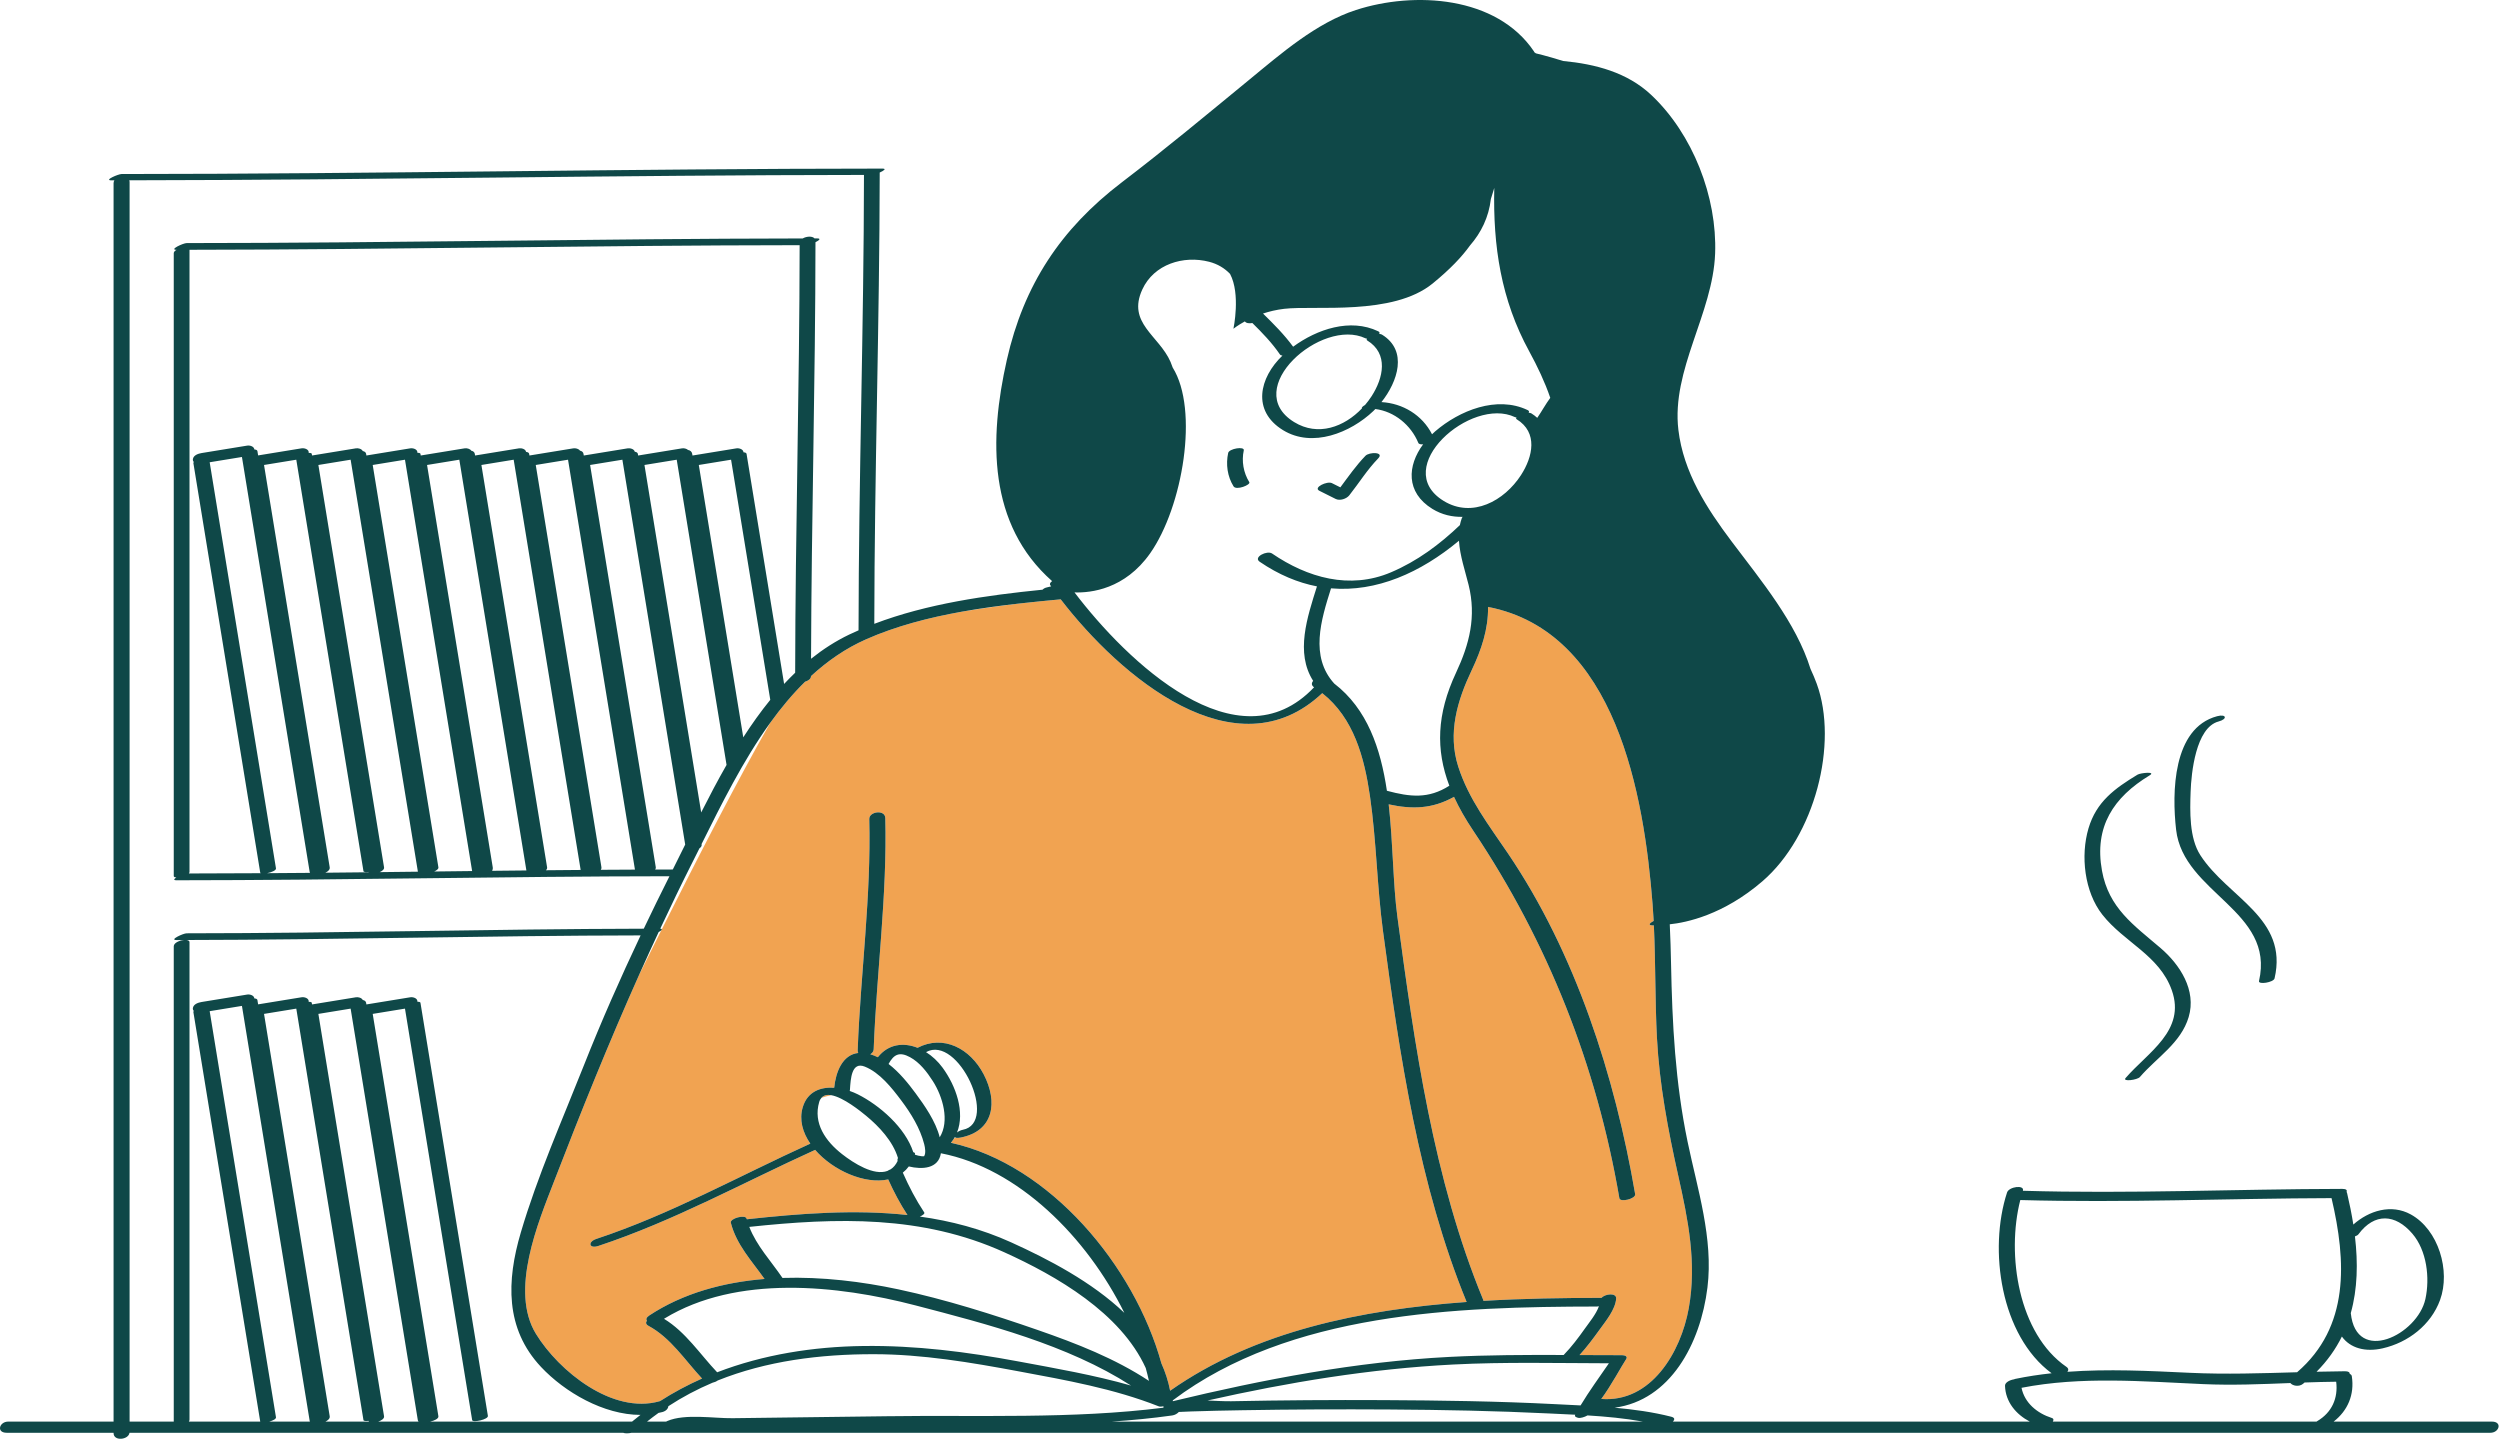 <svg width="460" height="265" viewBox="0 0 460 265" fill="none" xmlns="http://www.w3.org/2000/svg">
<path d="M152.949 201.513C152.421 201.628 151.805 201.784 151.155 201.993C151.582 201.509 152.21 201.383 152.949 201.513ZM122.273 242.599C122.241 242.62 122.209 242.64 122.177 242.66C122.18 242.662 122.184 242.664 122.187 242.667C122.214 242.644 122.244 242.623 122.273 242.599ZM252.079 146.523C251.038 139.346 249.094 132.118 243.293 127.54C227.38 142.553 206.072 124.469 195.172 110.277C192.693 110.506 190.162 110.753 187.607 111.04C184.579 111.4 180.91 111.894 177.029 112.538C170.889 113.637 164.863 115.201 159.375 117.624C155.587 119.297 152.235 121.63 149.221 124.405C149.221 124.42 149.221 124.435 149.221 124.451C149.221 124.904 148.721 125.263 148.137 125.435C145.807 127.723 143.685 130.275 141.726 132.991C135.964 143.073 128.265 158.053 121.774 170.987C121.786 171.035 121.753 171.093 121.688 171.16C120.262 174.002 118.898 176.739 117.625 179.306C112.046 191.797 106.934 204.467 101.974 217.302C99.01 224.973 93.731 237.494 98.626 245.453C102.83 252.29 112.709 260.291 121.352 257.829C121.382 257.82 121.408 257.818 121.437 257.811C123.915 256.216 126.504 254.834 129.182 253.649C126.038 250.291 123.438 246.162 119.306 243.943C118.813 243.678 118.799 243.325 119.03 242.999C118.841 242.748 118.911 242.411 119.486 242.033C125.726 237.932 133.089 235.953 140.678 235.328C138.335 232.017 135.503 229.027 134.473 224.99C134.266 224.179 137.167 223.417 137.37 224.215C137.382 224.26 137.401 224.301 137.412 224.346C147.307 223.272 157.254 222.504 166.973 223.563C165.603 221.458 164.46 219.29 163.433 217.011C159.118 217.954 153.287 215.384 149.987 211.577C136.731 217.601 123.963 224.662 110.095 229.254C108.385 229.82 108.072 228.506 109.746 227.951C123.42 223.424 136.02 216.362 149.1 210.428C147.682 208.364 147.027 206.037 147.7 203.75C148.55 200.864 150.96 199.975 153.494 200.141C153.782 197.246 155.006 194.075 157.916 193.745C157.843 193.607 157.804 193.443 157.812 193.248C158.352 179.039 160.312 164.937 159.948 150.695C159.912 149.305 162.853 148.918 162.893 150.509C163.257 164.752 161.297 178.853 160.757 193.062C160.742 193.462 160.486 193.775 160.134 193.985C160.608 194.125 161.071 194.307 161.521 194.529C163.456 192.084 166.245 191.765 168.829 192.796C173.579 190.318 178.514 192.914 180.995 197.668C183.634 202.727 182.914 208.146 176.7 209.32C176.37 209.383 176.134 209.388 175.961 209.359C175.774 209.409 175.636 209.443 175.549 209.464C175.421 209.673 175.278 209.874 175.125 210.073L175.009 210.282C193.146 214.275 208.72 232.875 213.698 250.859C214.416 252.452 214.963 254.129 215.303 255.895C230.918 244.93 250.487 240.972 269.863 239.563C261.07 218.112 257.534 194.148 254.471 171.311C253.366 163.078 253.269 154.733 252.079 146.523ZM308.792 216.283C306.93 207.975 305.336 199.549 304.887 191.029C304.523 184.116 304.646 177.185 304.315 170.271C304.21 170.268 304.107 170.277 304.002 170.271C303.16 170.229 303.6 169.81 304.279 169.453C304.224 168.431 304.159 167.409 304.08 166.388C302.519 146.303 297.38 116.253 273.804 111.672C273.856 115.774 272.589 119.539 270.787 123.337C268.142 128.909 266.346 134.897 268.307 141.027C270.228 147.032 273.966 151.859 277.46 157.016C289.906 175.388 297.143 197.994 300.87 219.714C301.022 220.599 298.106 221.272 297.973 220.489C293.773 196.018 284.852 173.397 271.061 152.819C269.648 150.712 268.478 148.657 267.54 146.62C263.554 148.845 259.871 148.942 255.519 147.999C256.338 155.14 256.297 162.54 257.121 168.681C260.284 192.262 263.758 217.011 272.902 239.142C272.933 239.216 272.949 239.288 272.96 239.359C280.339 238.921 287.657 238.816 294.685 238.803C295.373 238.04 297.467 237.83 297.379 238.949C297.221 240.962 295.476 243.059 294.349 244.623C293.188 246.233 291.983 247.857 290.638 249.329C293.245 249.342 295.852 249.355 298.457 249.355C298.895 249.355 299.584 249.533 299.211 250.089C298.431 251.25 296.419 255.023 294.638 257.407C303.782 258.106 309.272 248.872 310.739 240.714C312.235 232.379 310.613 224.412 308.792 216.283Z" fill="#F1A351"/>
<path d="M458.507 261.575C448.801 261.575 439.095 261.575 429.389 261.575C431.973 259.566 433.261 256.634 432.733 253.215C432.702 253.01 432.556 252.876 432.349 252.799C432.363 252.517 432.126 252.306 431.477 252.31C429.729 252.322 427.986 252.358 426.246 252.4C428.243 250.395 429.772 248.224 430.904 245.924C432.458 248.08 435.237 248.821 438.409 248.094C443.105 247.018 447.289 243.799 448.967 239.211C450.938 233.829 448.68 226.256 443.582 223.453C439.983 221.474 435.883 222.767 433.012 225.318C432.712 223.4 432.323 221.472 431.868 219.547C431.848 219.456 431.814 219.375 431.773 219.302C431.898 218.998 431.721 218.754 430.977 218.755C411.388 218.786 391.803 219.683 372.215 219.101C372.553 217.957 369.652 218.328 369.297 219.418C365.865 229.916 368.102 245.746 377.496 252.679C375.257 252.922 373.025 253.256 370.801 253.718C370.707 253.738 370.646 253.774 370.565 253.8C369.774 253.929 368.904 254.377 368.922 254.99C369.014 257.973 370.97 260.261 373.484 261.575C351.59 261.575 329.697 261.575 307.802 261.575C308.165 261.228 308.214 260.855 307.496 260.674C304.115 259.815 300.613 259.332 297.09 259.019C307.298 257.655 312.889 247.303 314.172 236.898C315.281 227.891 312.327 218.794 310.517 210.085C308.247 199.166 307.685 188.372 307.471 177.252C307.428 174.999 307.356 172.588 307.237 170.07C310.251 169.761 317.079 168.367 324.284 162.156C333.951 153.822 338.284 136.822 334.284 125.822C333.964 124.943 333.569 124.015 333.126 123.058C330.477 114.553 324.03 106.816 318.646 99.663C314.021 93.519 309.75 86.895 308.823 79.101C307.507 68.04 315.168 57.691 315.582 46.661C315.972 36.265 311.485 24.66 303.81 17.451C299.408 13.315 293.536 11.782 287.628 11.225C284.491 10.247 282.617 9.821 282.617 9.821L282.331 9.623C282.307 9.567 282.284 9.511 282.245 9.454C275.367 -0.755 260.223 -1.64 249.48 1.845C242.188 4.21 235.708 9.868 229.896 14.643C222.101 21.046 214.419 27.445 206.396 33.562C195.167 42.125 188.368 52.43 185.258 66.226C181.96 80.856 181.772 96.476 193.589 106.929C193.256 107.156 193.081 107.426 193.262 107.683C193.31 107.751 193.361 107.822 193.41 107.891C193.156 107.956 192.905 108.023 192.646 108.077C192.265 108.156 192.01 108.316 191.827 108.503C181.486 109.543 170.578 111.082 160.871 114.783C160.901 87.101 161.835 59.428 161.867 31.746C162.609 31.416 163.187 31.021 162.363 31.021C115.694 31.035 69.031 32.007 22.363 32.021C21.77 32.021 19.066 33.183 20.477 33.183C20.668 33.183 20.858 33.181 21.049 33.181C20.956 33.331 20.898 33.501 20.898 33.693C20.898 109.653 20.898 185.614 20.898 261.575C14.434 261.575 7.972 261.575 1.508 261.575C-0.123 261.575 -0.736 263.63 1.234 263.63C7.789 263.63 14.342 263.63 20.898 263.63C20.898 263.651 20.898 263.672 20.898 263.693C20.898 265.244 23.666 264.933 23.828 263.63C54.102 263.63 84.377 263.63 114.652 263.63C114.994 263.774 115.66 263.757 116.221 263.63C195.705 263.63 275.188 263.63 354.673 263.63C389.193 263.63 423.714 263.63 458.233 263.63C459.865 263.629 460.477 261.575 458.507 261.575ZM131.955 252.501C128.8 249.17 126.159 245.079 122.187 242.667C122.184 242.664 122.18 242.662 122.177 242.66C122.209 242.64 122.241 242.62 122.273 242.599C135.559 234.5 154.079 236.447 168.44 240.191C181.624 243.629 196.391 247.419 208.112 254.947C201.318 253.006 194.294 251.791 187.375 250.502C177.9 248.736 168.507 247.54 158.858 247.663C149.664 247.78 140.438 249.23 131.955 252.501ZM173.427 196.441C172.584 195.29 171.535 194.313 170.392 193.59C176.303 190.293 183.845 206.616 177.142 207.884C176.751 207.958 176.374 208.154 176.092 208.379C177.587 204.632 175.91 199.833 173.427 196.441ZM272.9 239.142C263.755 217.011 260.281 192.262 257.118 168.681C256.294 162.54 256.336 155.14 255.517 147.999C259.869 148.942 263.551 148.845 267.538 146.62C268.475 148.657 269.646 150.712 271.059 152.819C284.849 173.397 293.77 196.018 297.97 220.489C298.104 221.271 301.02 220.598 300.867 219.714C297.141 197.993 289.904 175.388 277.457 157.016C273.964 151.859 270.225 147.032 268.305 141.027C266.344 134.896 268.139 128.909 270.784 123.337C272.586 119.539 273.853 115.774 273.802 111.672C297.378 116.253 302.516 146.303 304.077 166.388C304.157 167.409 304.223 168.431 304.276 169.453C303.598 169.81 303.158 170.229 304 170.271C304.105 170.277 304.207 170.268 304.312 170.271C304.643 177.185 304.52 184.116 304.884 191.029C305.333 199.549 306.927 207.975 308.789 216.283C310.611 224.412 312.233 232.38 310.734 240.715C309.267 248.873 303.778 258.108 294.634 257.408C296.415 255.023 298.427 251.251 299.207 250.09C299.579 249.533 298.89 249.356 298.452 249.356C295.847 249.356 293.241 249.342 290.634 249.33C291.979 247.858 293.184 246.234 294.345 244.624C295.472 243.061 297.217 240.963 297.375 238.95C297.463 237.832 295.368 238.042 294.681 238.804C287.653 238.817 280.335 238.921 272.956 239.36C272.948 239.289 272.931 239.216 272.9 239.142ZM245.496 125.771C240.988 120.802 243.061 114.087 244.909 108.256C253.284 108.98 261.383 105.372 268.448 99.498C268.618 102.252 269.59 105.063 270.225 107.633C271.663 113.446 270.392 118.487 267.911 123.779C264.335 131.411 264.163 137.953 266.678 144.574C262.835 147.023 259.474 146.649 255.19 145.501C254.034 137.705 251.578 130.447 245.496 125.771ZM278.753 76.751C278.829 76.787 278.93 76.805 279.04 76.813C278.941 76.942 278.932 77.059 279.066 77.142C283.031 79.577 282.046 84.045 279.863 87.418C276.789 92.172 270.893 95.406 265.62 92.161C255.714 86.066 270.66 72.886 278.753 76.751ZM281.376 64.647C282.879 67.395 284.257 70.293 285.25 73.205C284.382 74.378 283.685 75.687 282.853 76.886C282.536 76.596 282.185 76.317 281.773 76.064C281.646 75.985 281.469 75.952 281.272 75.949C281.397 75.767 281.371 75.591 281.087 75.455C275.405 72.742 268.526 75.541 264.077 79.367C263.875 79.541 263.686 79.725 263.495 79.907C261.674 76.347 258.115 74.217 254.189 73.985C257.171 70.227 259.104 64.53 254.273 61.564C254.145 61.485 253.969 61.452 253.771 61.449C253.896 61.267 253.87 61.091 253.587 60.955C248.452 58.504 242.348 60.557 237.936 63.796C236.307 61.568 234.359 59.621 232.392 57.692C233.543 57.311 234.849 56.992 236.284 56.823C241.951 56.157 256.283 58.157 263.616 52.157C266.853 49.509 268.984 47.25 270.471 45.179C272.536 42.803 273.935 39.957 274.32 36.617C274.604 35.695 274.806 35.038 274.947 34.581C274.703 45.255 276.168 55.119 281.376 64.647ZM251.253 62.251C251.33 62.287 251.43 62.305 251.541 62.313C251.442 62.442 251.433 62.559 251.567 62.642C255.532 65.077 254.546 69.545 252.364 72.918C252.003 73.476 251.601 74.01 251.168 74.518C250.761 74.752 250.478 75 250.61 75.131C247.344 78.561 242.519 80.367 238.12 77.661C228.214 71.566 243.161 58.386 251.253 62.251ZM211.618 101.822C217.636 93.27 220.638 75.397 215.775 67.632C215.658 67.281 215.528 66.933 215.377 66.586C213.253 61.724 207.344 59.447 210.183 53.268C212.334 48.584 217.773 46.961 222.465 48.162C224.062 48.57 225.34 49.363 226.331 50.399C228.308 54.117 226.95 60.49 226.95 60.49C226.95 60.49 227.708 59.874 229.056 59.138C229.273 59.472 229.856 59.543 230.438 59.438C232.265 61.239 234.046 63.084 235.501 65.211C235.592 65.344 235.759 65.411 235.968 65.431C231.718 69.506 230.296 75.591 236.066 79.142C241.495 82.483 248.498 79.614 252.693 75.633C252.816 75.516 252.938 75.385 253.06 75.261C256.566 75.701 259.612 78.207 260.97 81.49C261.066 81.726 261.424 81.789 261.857 81.749C258.961 85.661 258.604 90.589 263.565 93.642C265.309 94.715 267.215 95.141 269.138 95.102C269.068 95.172 269.01 95.246 268.98 95.325C268.822 95.753 268.707 96.186 268.618 96.624C264.867 100.197 260.78 103.249 255.941 105.306C248.34 108.538 240.568 106.292 234.057 101.845C233.161 101.234 230.526 102.505 231.782 103.363C235.293 105.76 238.823 107.217 242.319 107.896C240.536 113.574 238.311 120.097 241.622 125.283C241.301 125.657 241.259 126.104 241.791 126.46C227.728 141.311 207.353 121.696 197.711 109.004C200.719 109.105 206.973 108.422 211.618 101.822ZM143.975 235.138C141.868 232.034 139.225 229.247 137.868 225.747C154.03 224.038 169.649 223.555 184.798 230.421C194.379 234.763 206.199 241.564 210.818 251.724C211.038 252.513 211.23 253.298 211.406 254.081C205.145 249.95 198.045 247.186 190.983 244.734C182.625 241.832 173.984 239.101 165.328 237.246C158.631 235.812 151.257 234.906 143.975 235.138ZM170.066 223.101C168.51 220.752 167.25 218.33 166.118 215.766C166.523 215.446 166.891 215.066 167.22 214.626C169.681 215.226 172.678 215.06 173.125 212.2C187.353 214.953 199.975 227.622 206.88 241.567C200.908 235.868 192.898 231.695 186.059 228.595C180.585 226.114 174.962 224.648 169.252 223.848C169.799 223.616 170.201 223.304 170.066 223.101ZM159.11 196.253C161.878 197.353 164.093 200.171 165.822 202.472C167.626 204.872 169.307 207.595 170.054 210.531C170.221 211.188 170.39 212.208 170.035 212.743C169.993 212.75 169.881 212.775 169.647 212.756C169.195 212.719 168.757 212.602 168.328 212.457C168.337 212.43 168.349 212.407 168.357 212.38C168.419 212.183 168.285 212.06 168.044 212C166.564 207.457 161.839 203.37 157.846 201.362C157.377 201.127 156.872 200.917 156.348 200.736C156.37 200.664 156.387 200.59 156.391 200.51C156.516 198.47 156.693 195.293 159.11 196.253ZM171.638 198.917C173.481 201.796 174.766 206.272 172.908 209.261C172.165 206.309 170.091 203.366 168.465 201.16C167.139 199.36 165.463 197.281 163.495 195.771C164.448 194.023 165.481 193.454 167.443 194.52C169.223 195.487 170.568 197.246 171.638 198.917ZM215.781 257.828C215.805 257.771 215.812 257.716 215.797 257.663C237.356 241.435 267.953 240.439 293.852 240.402C293.96 240.402 294.079 240.381 294.203 240.351C293.669 241.834 292.438 243.3 291.621 244.456C290.434 246.133 289.174 247.813 287.74 249.29C287.73 249.3 287.727 249.308 287.719 249.316C280.708 249.29 273.697 249.312 266.702 249.67C249.491 250.554 232.503 253.801 215.781 257.828ZM159.359 205.297C161.767 207.284 164.288 209.976 165.223 213.063C165.134 213.248 165.11 213.437 165.166 213.615C164.827 214.33 164.389 214.822 163.886 215.15C163.659 215.237 163.455 215.34 163.294 215.451C160.792 216.379 157.119 214.058 154.95 212.365C151.926 210.004 149.577 206.691 150.737 202.75C150.833 202.424 150.982 202.189 151.154 201.994C151.581 201.51 152.209 201.384 152.948 201.514C155.183 201.904 158.335 204.452 159.359 205.297ZM267.392 251.07C276.914 250.582 286.497 250.824 296.035 250.845C294.29 253.398 292.423 255.939 290.827 258.597C289.24 258.515 287.659 258.441 286.094 258.361C275.574 257.819 265.035 257.674 254.504 257.621C245.193 257.572 235.881 257.639 226.572 257.828C225.309 257.853 223.774 257.752 222.181 257.69C237.074 254.337 252.111 251.853 267.392 251.07ZM187.607 111.04C190.162 110.753 192.692 110.507 195.172 110.277C206.072 124.468 227.38 142.552 243.293 127.54C249.094 132.118 251.038 139.347 252.079 146.523C253.269 154.733 253.367 163.078 254.471 171.312C257.534 194.149 261.069 218.113 269.862 239.564C250.486 240.973 230.918 244.931 215.303 255.896C214.963 254.129 214.416 252.453 213.698 250.86C208.72 232.876 193.146 214.276 175.009 210.283C174.995 210.28 174.981 210.277 174.967 210.274C175.021 210.209 175.074 210.141 175.126 210.074C175.279 209.875 175.422 209.674 175.55 209.465C175.597 209.389 175.639 209.311 175.682 209.233C175.736 209.295 175.828 209.338 175.961 209.36C176.133 209.389 176.37 209.383 176.7 209.321C182.914 208.146 183.634 202.727 180.995 197.669C178.514 192.915 173.58 190.319 168.829 192.797C166.245 191.767 163.456 192.085 161.521 194.53C161.071 194.308 160.608 194.126 160.134 193.986C160.486 193.776 160.742 193.464 160.757 193.063C161.297 178.854 163.257 164.753 162.893 150.51C162.852 148.918 159.912 149.306 159.948 150.696C160.312 164.938 158.352 179.04 157.812 193.249C157.805 193.444 157.844 193.608 157.916 193.746C155.006 194.075 153.782 197.247 153.494 200.142C150.96 199.976 148.549 200.866 147.7 203.751C147.027 206.038 147.681 208.364 149.1 210.429C136.021 216.364 123.42 223.425 109.746 227.952C108.072 228.507 108.384 229.821 110.095 229.255C123.962 224.663 136.73 217.603 149.987 211.578C153.287 215.385 159.117 217.955 163.433 217.012C164.46 219.29 165.603 221.458 166.973 223.564C157.255 222.505 147.307 223.273 137.412 224.347C137.4 224.302 137.381 224.261 137.37 224.216C137.167 223.418 134.266 224.181 134.473 224.991C135.503 229.028 138.335 232.018 140.678 235.329C133.089 235.954 125.726 237.933 119.486 242.034C118.911 242.412 118.84 242.749 119.03 243C118.799 243.326 118.813 243.68 119.306 243.944C123.438 246.163 126.038 250.292 129.182 253.65C126.505 254.836 123.914 256.217 121.437 257.812C121.408 257.819 121.382 257.821 121.352 257.83C112.709 260.292 102.83 252.291 98.626 245.454C93.731 237.495 99.008 224.974 101.974 217.303C106.933 204.468 112.046 191.798 117.625 179.307C118.792 176.695 119.982 174.092 121.193 171.496C121.408 171.379 121.586 171.262 121.688 171.161C121.754 171.095 121.786 171.036 121.774 170.988C121.759 170.928 121.665 170.889 121.486 170.876C123.429 166.725 125.422 162.589 127.5 158.48C127.896 157.696 128.296 156.898 128.698 156.093C128.973 155.901 129.145 155.665 129.103 155.409C129.098 155.377 129.092 155.345 129.087 155.312C132.746 147.976 136.703 139.955 141.725 132.992C143.684 130.276 145.807 127.724 148.136 125.436C148.72 125.263 149.219 124.905 149.22 124.452C149.22 124.436 149.22 124.421 149.22 124.406C152.235 121.631 155.586 119.298 159.374 117.625C164.862 115.202 170.888 113.638 177.028 112.539C180.544 111.909 184.096 111.434 187.607 111.04ZM34.868 160.418C34.868 122.267 34.868 84.113 34.868 45.962C72.291 45.917 109.71 45.146 147.133 45.113C147.107 71.339 146.346 97.558 146.31 123.784C145.616 124.449 144.937 125.135 144.276 125.845C141.972 111.734 139.669 97.623 137.366 83.512C137.336 83.329 137.112 83.241 136.802 83.223C136.771 82.645 135.975 82.419 135.491 82.498C132.799 82.937 130.107 83.377 127.416 83.816C127.399 83.714 127.382 83.613 127.366 83.511C127.298 83.09 126.988 82.865 126.596 82.79C126.317 82.534 125.826 82.442 125.491 82.497C122.799 82.936 120.107 83.376 117.416 83.815C117.399 83.713 117.382 83.612 117.366 83.51C117.328 83.283 117.106 83.162 116.8 83.121C116.691 82.613 115.947 82.422 115.491 82.496C112.799 82.935 110.107 83.375 107.416 83.814C107.399 83.712 107.382 83.611 107.366 83.509C107.312 83.176 107.052 82.991 106.715 82.919C106.48 82.563 105.882 82.432 105.491 82.495C102.799 82.934 100.107 83.374 97.415 83.813C97.398 83.711 97.382 83.61 97.365 83.508C97.331 83.294 97.106 83.182 96.799 83.148C96.712 82.621 95.954 82.419 95.49 82.495C92.799 82.934 90.106 83.374 87.415 83.813C87.398 83.711 87.382 83.61 87.365 83.508C87.312 83.183 87.056 83.002 86.721 82.932C86.493 82.566 85.885 82.43 85.49 82.494C82.799 82.933 80.106 83.373 77.415 83.812C77.398 83.71 77.382 83.609 77.365 83.507C77.344 83.368 77.118 83.313 76.803 83.316C76.865 82.663 76.001 82.411 75.49 82.494C72.799 82.933 70.106 83.373 67.415 83.812C67.398 83.71 67.382 83.609 67.365 83.507C67.319 83.216 67.073 83.056 66.749 82.995C66.553 82.583 65.906 82.425 65.49 82.493C62.798 82.932 60.106 83.372 57.416 83.811C57.398 83.709 57.383 83.608 57.365 83.506C57.344 83.376 57.118 83.326 56.804 83.334C56.888 82.666 56.007 82.408 55.49 82.492C52.825 82.927 50.16 83.362 47.495 83.797C47.452 83.533 47.408 83.27 47.365 83.006C47.334 82.817 47.111 82.723 46.801 82.7C46.757 82.134 45.971 81.914 45.49 81.992C42.694 82.448 39.898 82.905 37.102 83.361C36.49 83.461 35.599 83.749 35.492 84.48C35.459 84.7 35.535 84.871 35.663 85.005C35.605 85.079 35.574 85.155 35.586 85.232C39.684 110.338 43.782 135.444 47.88 160.55C47.889 160.601 47.931 160.639 47.989 160.669C43.578 160.696 39.164 160.716 34.752 160.719C34.825 160.629 34.868 160.527 34.868 160.418ZM129.018 149.491C125.539 128.179 122.06 106.867 118.58 85.556C120.559 85.232 122.538 84.91 124.517 84.586C127.573 103.306 130.629 122.028 133.685 140.748C132.033 143.637 130.488 146.582 129.018 149.491ZM136.761 135.669C134.033 118.964 131.307 102.26 128.58 85.556C130.559 85.232 132.538 84.91 134.517 84.586C136.921 99.315 139.326 114.044 141.73 128.773C139.96 130.947 138.311 133.265 136.761 135.669ZM38.58 85.056C40.559 84.732 42.538 84.41 44.517 84.086C48.673 109.552 52.831 135.017 56.987 160.482C56.995 160.53 57.017 160.571 57.047 160.607C54.414 160.631 51.782 160.648 49.151 160.666C49.958 160.511 50.839 160.15 50.779 159.779C46.712 134.871 42.647 109.963 38.58 85.056ZM60.666 159.591C56.638 134.911 52.608 110.234 48.581 85.556C50.559 85.232 52.538 84.91 54.517 84.586C58.636 109.821 62.757 135.058 66.876 160.292C66.906 160.468 67.305 160.498 67.797 160.437C67.805 160.457 67.811 160.478 67.822 160.497C65.171 160.526 62.522 160.553 59.871 160.579C60.365 160.351 60.733 159.999 60.666 159.591ZM58.58 85.556C60.559 85.232 62.538 84.91 64.516 84.586C68.635 109.821 72.755 135.058 76.876 160.292C76.882 160.328 76.897 160.357 76.909 160.39C74.558 160.418 72.207 160.447 69.858 160.473C70.353 160.261 70.724 159.946 70.666 159.591C66.638 134.912 62.608 110.234 58.58 85.556ZM68.579 85.556C70.558 85.232 72.537 84.91 74.516 84.586C78.635 109.815 82.754 135.044 86.871 160.273C84.538 160.3 82.206 160.328 79.874 160.355C80.353 160.16 80.713 159.886 80.665 159.591C76.638 134.912 72.609 110.234 68.579 85.556ZM78.579 85.556C80.558 85.232 82.537 84.91 84.516 84.586C88.629 109.778 92.742 134.972 96.855 160.163C94.752 160.184 92.651 160.205 90.55 160.229C90.653 160.038 90.704 159.825 90.666 159.59C86.638 134.912 82.609 110.234 78.579 85.556ZM88.579 85.556C90.558 85.232 92.537 84.91 94.516 84.586C98.624 109.747 102.731 134.91 106.84 160.071C104.711 160.088 102.582 160.104 100.454 160.126C100.612 159.965 100.699 159.784 100.667 159.591C96.638 134.912 92.609 110.234 88.579 85.556ZM98.579 85.556C100.559 85.232 102.538 84.91 104.517 84.586C108.62 109.727 112.725 134.868 116.83 160.009C114.735 160.018 112.641 160.03 110.546 160.044C110.642 159.903 110.693 159.753 110.667 159.591C106.638 134.912 102.609 110.234 98.579 85.556ZM108.58 85.556C110.559 85.232 112.538 84.91 114.517 84.586C118.369 108.19 122.224 131.796 126.076 155.401C125.303 156.966 124.545 158.501 123.795 159.987C122.711 159.988 121.626 159.994 120.542 159.997C120.638 159.87 120.69 159.734 120.667 159.591C116.638 134.912 112.609 110.234 108.58 85.556ZM23.787 33.174C68.85 33.118 113.908 32.22 158.971 32.187C158.946 60.122 157.993 88.046 157.972 115.982C157.405 116.232 156.836 116.48 156.279 116.748C153.752 117.959 151.413 119.471 149.233 121.215C149.308 95.665 150.026 70.121 150.048 44.57C150.709 44.234 151.142 43.867 150.352 43.867C150.194 43.867 150.036 43.868 149.877 43.869C149.462 43.394 148.378 43.482 147.702 43.875C109.917 43.924 72.136 44.712 34.352 44.727C33.708 44.727 31.041 45.968 32.486 45.969C32.181 46.137 31.971 46.348 31.971 46.594C31.971 84.795 31.971 122.994 31.971 161.196C31.971 161.35 32.163 161.433 32.447 161.458C32.011 161.729 31.849 161.97 32.489 161.97C62.721 161.96 92.947 161.249 123.18 161.228C121.563 164.435 119.992 167.652 118.453 170.879C90.416 170.942 62.389 171.716 34.352 171.728C33.708 171.728 31.038 172.971 32.489 172.97C32.932 172.97 33.377 172.966 33.821 172.965C32.99 173.049 31.971 173.49 31.971 174.128C31.971 203.276 31.971 232.428 31.971 261.576C29.262 261.576 26.553 261.576 23.845 261.576C23.845 185.555 23.845 109.534 23.845 33.513C23.843 33.385 23.82 33.276 23.787 33.174ZM49.539 261.575C50.215 261.393 50.83 261.091 50.779 260.779C46.712 235.871 42.647 210.964 38.58 186.056C40.559 185.732 42.538 185.41 44.517 185.086C48.673 210.552 52.831 236.017 56.987 261.482C56.993 261.517 57.011 261.546 57.029 261.575C54.532 261.575 52.036 261.575 49.539 261.575ZM59.879 261.575C60.368 261.347 60.733 260.997 60.666 260.592C56.638 235.912 52.608 211.235 48.581 186.557C50.559 186.233 52.538 185.911 54.517 185.587C58.636 210.822 62.757 236.059 66.876 261.293C66.906 261.469 67.305 261.499 67.797 261.438C67.819 261.491 67.853 261.537 67.897 261.576C65.225 261.575 62.551 261.575 59.879 261.575ZM69.588 261.575C70.21 261.371 70.734 261.008 70.665 260.592C66.636 235.912 62.608 211.235 58.58 186.557C60.559 186.233 62.538 185.911 64.516 185.587C68.635 210.822 72.755 236.059 76.876 261.293C76.894 261.408 76.948 261.498 77.022 261.575C74.543 261.575 72.067 261.575 69.588 261.575ZM79.136 261.575C79.921 261.416 80.737 261.027 80.665 260.592C76.636 235.912 72.608 211.235 68.579 186.557C70.558 186.233 72.537 185.911 74.516 185.587C78.635 210.822 82.755 236.059 86.876 261.293C86.96 261.816 89.882 261.186 89.772 260.518C85.636 235.182 81.501 209.848 77.365 184.512C77.343 184.373 77.117 184.318 76.802 184.321C76.865 183.668 75.999 183.416 75.49 183.499C72.797 183.938 70.106 184.378 67.415 184.817C67.397 184.715 67.382 184.614 67.365 184.512C67.317 184.221 67.073 184.061 66.748 184C66.552 183.588 65.906 183.43 65.49 183.498C62.797 183.937 60.105 184.377 57.414 184.816C57.398 184.714 57.382 184.613 57.364 184.511C57.343 184.381 57.117 184.331 56.803 184.339C56.886 183.671 56.005 183.413 55.489 183.497C52.824 183.932 50.158 184.367 47.493 184.802C47.45 184.538 47.407 184.275 47.364 184.011C47.334 183.822 47.109 183.728 46.8 183.705C46.755 183.139 45.969 182.919 45.489 182.997C42.694 183.453 39.897 183.91 37.1 184.366C36.489 184.466 35.599 184.754 35.49 185.485C35.458 185.705 35.535 185.876 35.663 186.01C35.603 186.084 35.572 186.16 35.584 186.237C39.684 211.343 43.782 236.449 47.88 261.555C47.88 261.562 47.888 261.567 47.891 261.574C43.511 261.574 39.13 261.574 34.751 261.574C34.825 261.463 34.867 261.343 34.867 261.214C34.867 231.925 34.867 202.638 34.867 173.349C34.867 173.12 34.641 172.999 34.318 172.961C62.172 172.917 90.017 172.155 117.872 172.114C114.149 179.98 110.641 187.925 107.42 196.065C103.414 206.19 98.912 216.331 95.828 226.785C93.207 235.666 92.912 244.449 99.552 251.52C103.909 256.161 111.077 260.337 117.846 260.342C117.325 260.741 116.81 261.152 116.301 261.573C112.157 261.573 108.014 261.573 103.87 261.573C95.626 261.575 87.38 261.575 79.136 261.575ZM121.165 259.977C121.405 259.923 121.647 259.882 121.884 259.815C122.599 259.611 122.937 259.168 122.974 258.744C125.574 257.044 128.29 255.611 131.102 254.421C131.459 254.347 131.8 254.199 132.058 254.01C141 250.422 150.836 249.163 160.747 249.172C169.767 249.18 178.605 250.682 187.444 252.328C196.129 253.946 204.963 255.51 213.21 258.769C213.414 258.849 213.734 258.832 214.083 258.755C214.073 258.821 214.068 258.885 214.09 258.944C214.07 258.969 214.061 258.995 214.046 259.019C197.339 261.129 179.9 260.349 163.133 260.587C153.691 260.722 144.249 260.818 134.807 260.949C131.4 260.996 126.038 260.073 122.788 261.465C122.705 261.5 122.637 261.537 122.568 261.573C121.397 261.573 120.226 261.573 119.055 261.573C119.748 261.018 120.453 260.49 121.165 259.977ZM204.543 261.575C208.285 261.321 212.005 260.964 215.684 260.444C216.188 260.373 216.629 260.105 216.905 259.802C217.66 259.764 218.417 259.733 219.173 259.706C222.311 259.599 225.452 259.538 228.592 259.482C237.598 259.324 246.607 259.291 255.614 259.346C265.407 259.407 275.203 259.595 284.986 260.074C286.591 260.153 288.216 260.224 289.846 260.308C289.839 260.323 289.829 260.338 289.822 260.353C289.646 260.682 290.176 260.827 290.361 260.874C290.367 260.875 290.374 260.877 290.38 260.879C290.771 260.981 291.555 260.75 292.103 260.437C295.523 260.647 298.949 260.968 302.296 261.574C269.711 261.575 237.127 261.575 204.543 261.575ZM433.948 227.115C436.923 223.105 440.748 223.361 443.858 226.976C446.545 230.099 447.119 235.143 446.275 239.015C444.836 245.614 433.538 251.171 432.544 241.611C433.788 237.173 433.887 232.391 433.31 227.5C433.599 227.394 433.838 227.263 433.948 227.115ZM380.223 251.503C371.388 245.419 369.159 230.893 371.732 220.809C390.822 221.346 409.91 220.509 429.003 220.455C431.737 232.097 432.346 244.157 422.668 252.493C416.096 252.682 409.548 252.908 402.915 252.595C395.409 252.24 387.878 251.859 380.404 252.411C380.628 252.119 380.637 251.789 380.223 251.503ZM377.525 260.904C374.803 260.029 372.527 258.127 371.958 255.357C382.956 253.21 394.257 254.177 405.37 254.676C410.763 254.918 416.09 254.69 421.428 254.48C421.85 255.007 423.001 255.216 423.728 254.644C423.837 254.557 423.939 254.467 424.047 254.38C425.979 254.311 427.915 254.258 429.858 254.237C430.24 257.264 429.057 259.909 426.379 261.481C426.335 261.507 426.29 261.54 426.246 261.574C410.069 261.574 393.892 261.574 377.715 261.574C377.877 261.316 377.919 261.031 377.525 260.904ZM245.072 88.896C245.59 89.155 246.108 89.414 246.625 89.672C248.107 87.682 249.524 85.645 251.256 83.856C251.93 83.16 254.773 83.121 253.584 84.348C251.581 86.416 250.047 88.882 248.271 91.138C247.762 91.784 246.542 92.195 245.769 91.808C244.769 91.308 243.769 90.808 242.769 90.308C241.554 89.702 244.215 88.467 245.072 88.896ZM226.972 89.49C225.836 87.667 225.531 85.422 225.986 83.336C226.158 82.543 229.03 82.07 228.856 82.869C228.425 84.848 228.799 86.995 229.87 88.715C230.176 89.207 227.467 90.286 226.972 89.49ZM386.831 168.295C383.535 164.105 382.791 157.472 384.28 152.429C385.73 147.52 389.086 145.094 393.305 142.537C393.85 142.207 396.777 141.913 395.534 142.666C388.909 146.68 385.289 152.092 386.766 160.218C388.016 167.096 392.575 170.188 397.534 174.431C401.096 177.478 404.19 182.207 402.715 187.141C401.28 191.938 396.872 194.545 393.737 198.174C393.271 198.714 390.479 199.084 391.104 198.362C395.197 193.627 402.246 189.638 399.612 182.204C397.333 175.77 390.846 173.402 386.831 168.295ZM400.404 152.672C399.628 145.906 399.743 133.968 407.957 131.782C409.652 131.331 409.914 132.302 408.217 132.753C404.001 133.875 403.193 142.317 403.074 145.659C402.947 149.272 402.806 154.18 404.871 157.368C409.954 165.212 421.1 168.893 418.518 180.022C418.344 180.773 415.491 181.22 415.655 180.512C418.656 167.577 401.745 164.36 400.404 152.672Z" fill="#0F4848"/>
</svg>
